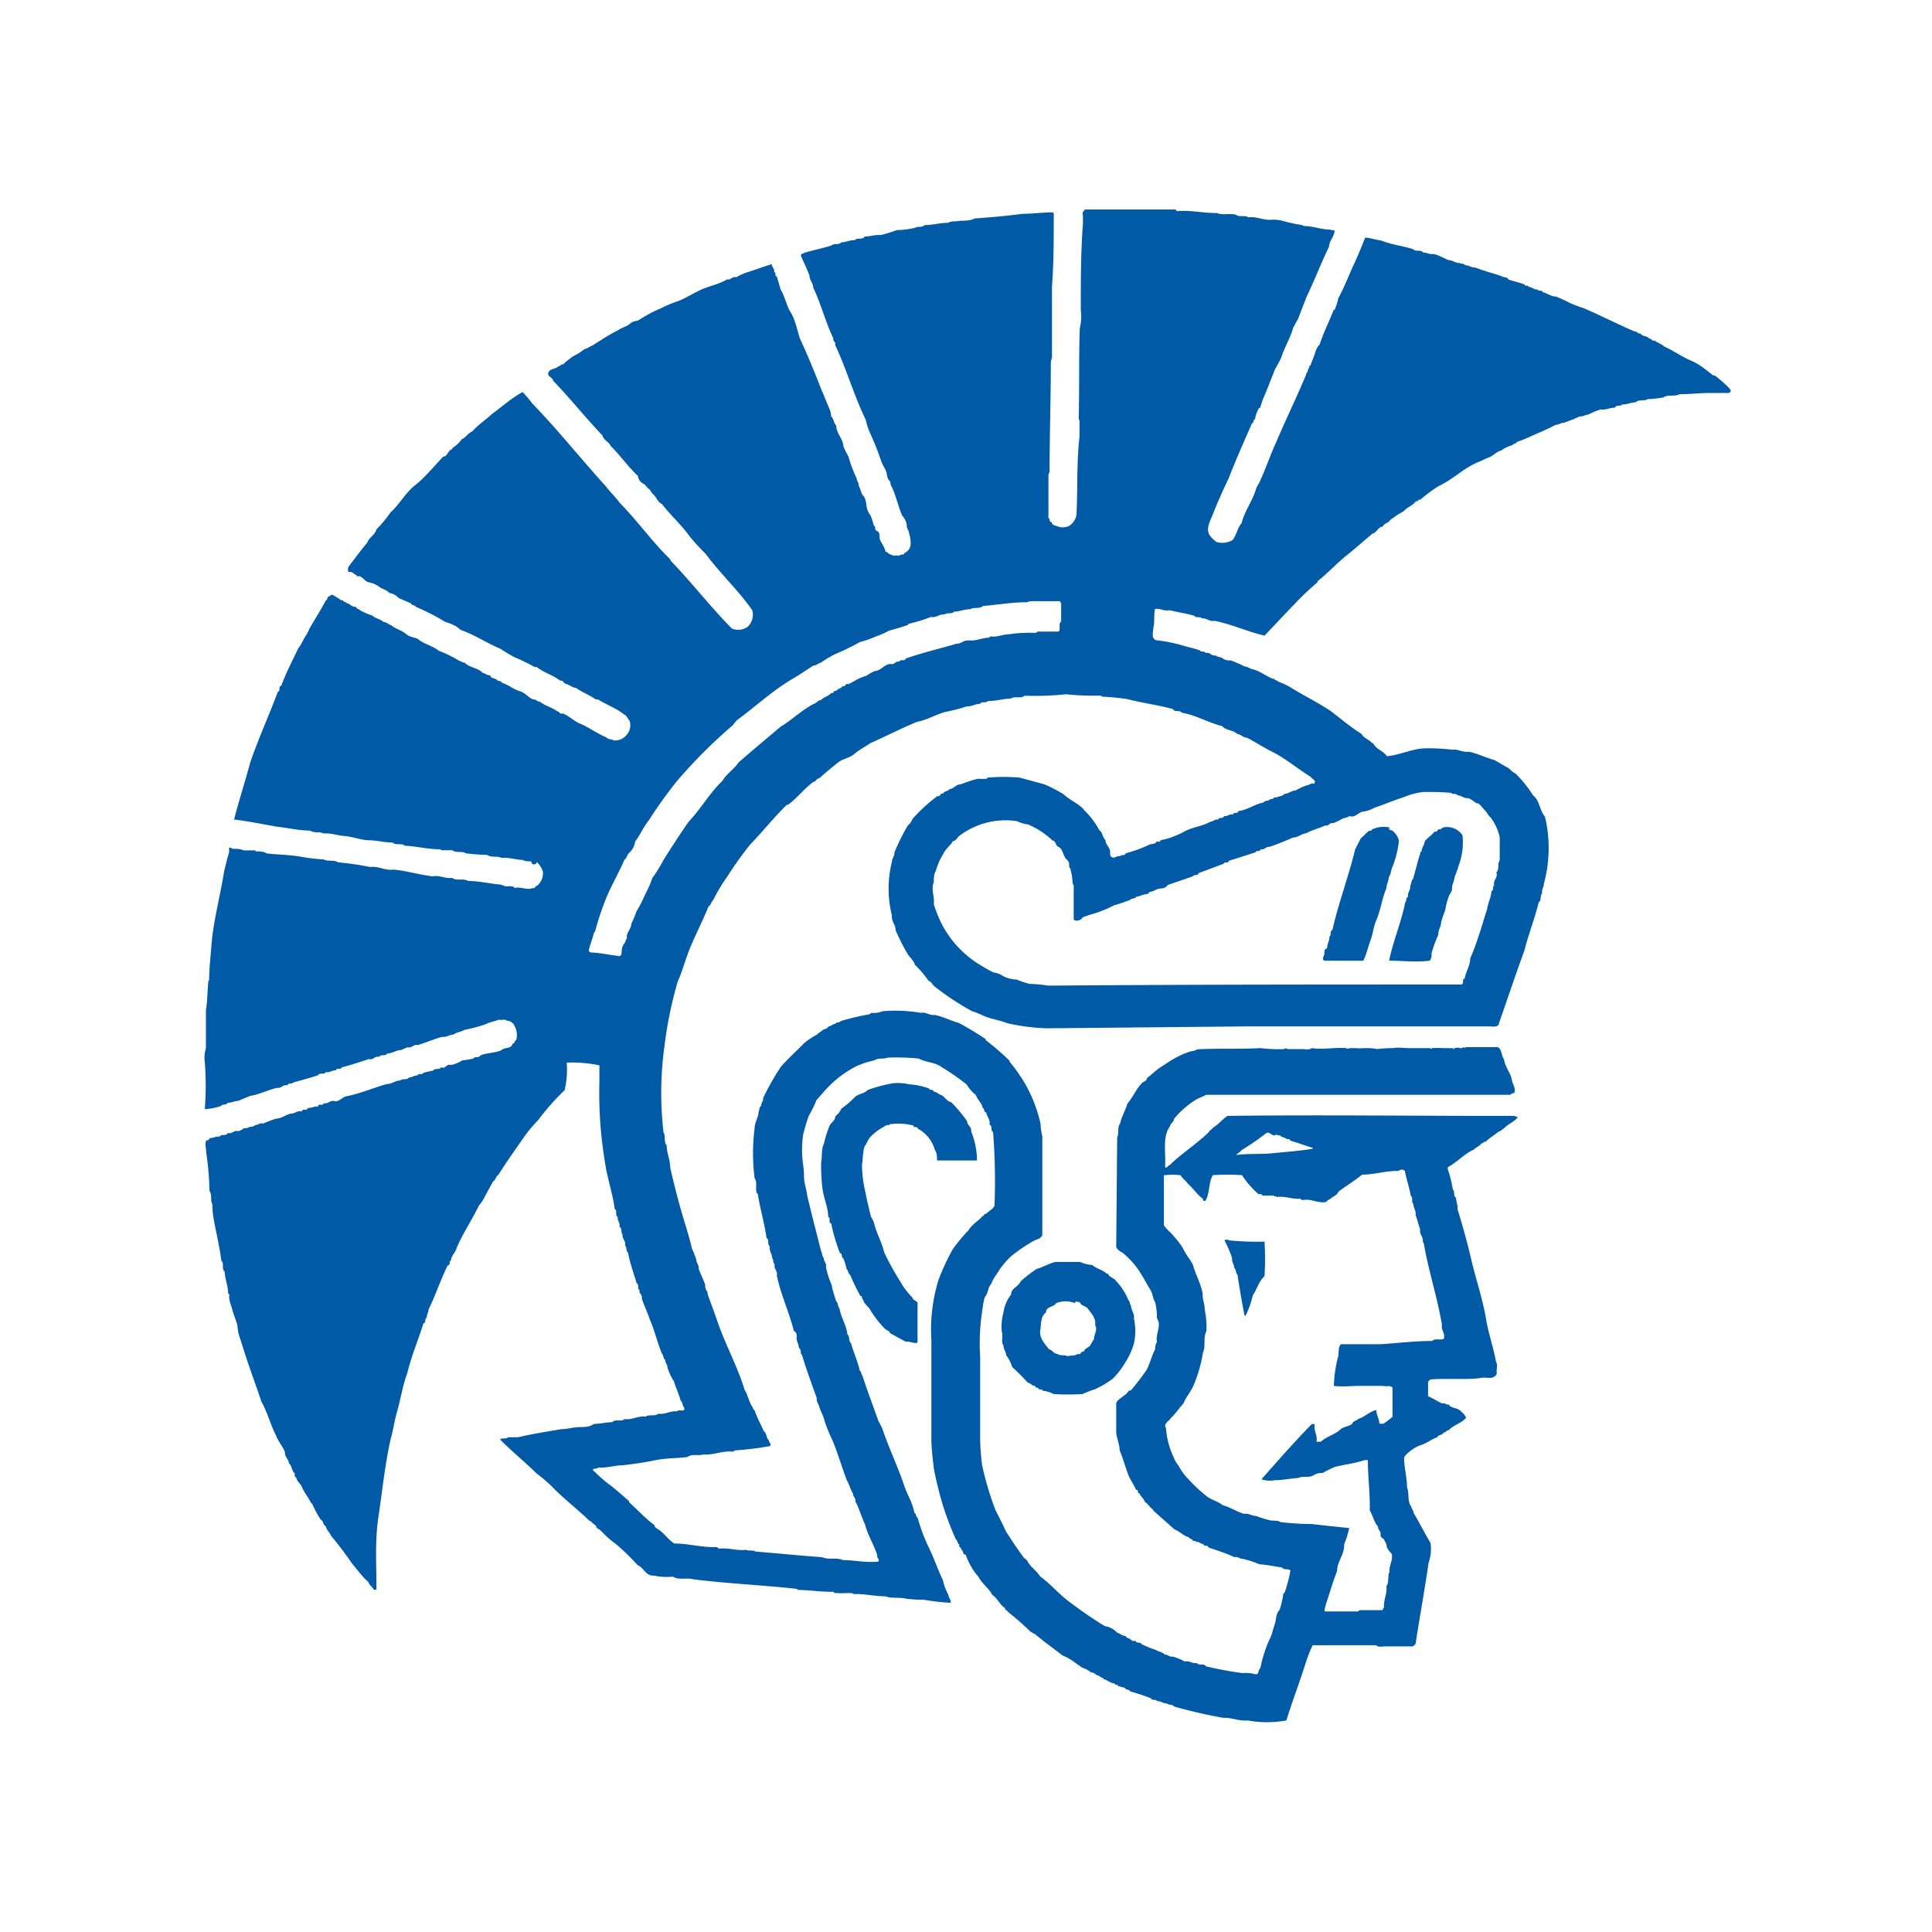 <svg id="e2728576-bf94-4d5b-a87f-f068aff1199c" data-name="レイヤー 1" xmlns="http://www.w3.org/2000/svg" width="120" height="120" viewBox="0 0 120 120"><defs><style>.\30 48f8159-b684-45a1-9e26-1616db1e4d40{fill:#015aa6;}.\39 0a8a572-1717-42f1-b9ae-3f5fe75ff6a3{fill:#fff;}</style></defs><title>ico-kansai</title><path class="048f8159-b684-45a1-9e26-1616db1e4d40" d="M73.06,13.12c.91-.09,1.71.13,2.53.11.34.16.8,0,1.18.11.21.17.55,0,.77.16.53-.07.9.19,1.44.15s.86.15,1.29.21c.23.09.53.06.73.18.56,0,1.07.22,1.62.22a0,0,0,0,1,0,0c.07.07.19,0,.27.06,0,.38-.34.63-.34,1-.49,1-.86,2-1.38,3.08-.19.49-.39,1-.56,1.44-.1.15-.19.35-.29.52-.17.64-.53,1.18-.73,1.83a7.79,7.79,0,0,1-.39.73c-.25.63-.48,1.24-.76,1.88h0l-.18.54-.06,0a2.18,2.18,0,0,0-.25.69c-.14.06-.05.23-.19.27-.5,1.14-1,2.26-1.45,3.42-.36.75-.71,1.53-1,2.28-.16.39-.46.91-.12,1.32a2.14,2.14,0,0,0,.36.34,1.27,1.27,0,0,0,1-.11c.27-.33.29-.74.57-1.06.18-.76.68-1.37.89-2.11.07-.21.21-.37.27-.54.36-.8.63-1.6,1-2.41.59-1.38,1.24-2.72,1.83-4.12,0-.15.17-.23.13-.4.15,0,0-.2.16-.21.06-.24.19-.47.26-.71s.15-.44.31-.6c.24-.75.59-1.42.87-2.15l.06,0a4.25,4.25,0,0,0,.23-.73c.36-.65.61-1.33.92-2s.51-1.15.74-1.75c.29,0,.66.14,1,.18.67.27,1.34.33,2,.54.1.18.46,0,.6.2.21,0,.37.12.59.1s.66.24,1,.38c.27,0,.43.2.69.17.08.1.27,0,.32.14.24,0,.41.16.65.15.53.21,1.11.35,1.64.54.12.1.3,0,.42.2.37.14.68.18,1,.31,0,.14.21,0,.25.15.2,0,.34.19.56.16,0,.14.27,0,.31.17.28.06.51.27.83.27a8.67,8.67,0,0,1,.84.39,8.91,8.91,0,0,0,.87.33c1.06.45,2.11,1,3.18,1.45.18,0,.19.17.36.12.09.21.39.12.52.31.15,0,.19.19.35.13.18.14.43.21.61.38.59.26,1.06.62,1.65.87s.94.59,1.39.92h.09a10,10,0,0,1,.76.65c.09.1.22.19.23.35l-.11.09c-.46,0-.91,0-1.35,0s-1.13.08-1.71.07c-.32.18-.72,0-1,.2a6,6,0,0,1-1,.11c-.21.15-.57,0-.73.2-.32,0-.54.15-.85.13-.08.15-.37,0-.44.2-.34,0-.56.16-.89.11a4.86,4.86,0,0,0-.79.33c-.19,0-.31.13-.5.1a10,10,0,0,1-1,.4c-.21,0-.33.14-.52.13-.29.16-.58.29-.84.41-.52.21-1,.47-1.56.65,0,.12-.23.08-.25.19a2.36,2.36,0,0,0-.72.34c-.28.07-.49.32-.73.42a4.83,4.83,0,0,0-.54.24c-1,.36-1.67,1.12-2.63,1.56a10.22,10.22,0,0,0-1.14.85c-.16-.08-.08.16-.25.07-.19.29-.56.38-.76.63a6.1,6.1,0,0,0-.85.56c-.1.19-.37.17-.45.4-.29,0-.37.38-.65.44-.53.44-1,.87-1.58,1.33s-1.19,1.12-1.83,1.63v.06a17.35,17.35,0,0,0-1.48,1.41c-.63.64-1.2,1.27-1.81,1.9-1-.23-2.05-.71-3.1-.92-.31.07-.48-.18-.78-.15-.13-.14-.35,0-.48-.16-.51-.16-1-.21-1.54-.35-.35.08-.59-.14-.9-.07-.09.36,0,.83-.11,1.18,0,.3-.13.58.15.75a10.43,10.43,0,0,1,1.68.33c.36.12.71.17,1.07.31.07.14.27,0,.35.16.28-.08.36.21.63.15.12.12.3.08.43.18s.31.15.51.13a8.44,8.44,0,0,1,.87.38c.2,0,.33.16.54.18.44.14.77.4,1.19.58h.11c0,.13.2.07.21.17a4.17,4.17,0,0,1,.83.39c.8.5,1.66.91,2.46,1.45.63.48,1.24,1,1.9,1.41.16.28.48.35.67.58h.06c.18.39.65.48.85.81.83-.07,1.6-.49,2.42-.49a11.5,11.5,0,0,1,1.66.09c.35-.06.58.17,1,.12.53.1,1.06.37,1.58.51.32.16.56.34.87.49.14.1.28.29.46.35a8,8,0,0,1,1.1,1.37c.42.33.38.91.73,1.31a8.42,8.42,0,0,1-.07,4.18c0,.22-.14.33-.11.6-.16.17,0,.37-.21.55-.24,1-.64,2-.89,3-.55,1.5-1.05,3-1.58,4.52,0,.23-.39.2-.56.18l-1.54,0-.07,0c-2.75,0-5.49,0-8.24,0l-.08,0c-1.68,0-3.36,0-5,0L65,63.87a12.93,12.93,0,0,1-2.41-.31c-.48-.2-1-.25-1.46-.45a6,6,0,0,0-.77-.31A16.5,16.5,0,0,1,58,61.23c-.11-.12-.16-.26-.33-.31a6,6,0,0,0-.85-1c-.06-.27-.33-.46-.46-.69a13.22,13.22,0,0,1-.73-1.45c0-.35-.27-.54-.23-.91a6.89,6.89,0,0,1,0-3.35c0-.22.18-.34.15-.56a12.63,12.63,0,0,1,.85-1.71c.21-.13.21-.35.4-.52a10.21,10.21,0,0,1,1.43-1.29c.2.07.15-.21.34-.14.08-.18.33-.15.41-.29.26,0,.39-.3.69-.29a7.47,7.47,0,0,1,1.07-.35,5.23,5.23,0,0,0,.54,0l.06-.07a11.64,11.64,0,0,1,2,0l1.54.42a8.74,8.74,0,0,1,1.19.62c.4.39,1,.59,1.29,1a4.92,4.92,0,0,1,.92,1.23c.22.12.18.43.38.6,0,.32.32.46.29.8,0,.11,0,.24.16.29s.27-.14.46-.07c.08-.15.3,0,.35-.19a8.65,8.65,0,0,0,1.48-.54c.15-.07.37,0,.45-.21a.21.21,0,0,0,.22,0v-.06a4.53,4.53,0,0,0,1.1-.35,2.6,2.6,0,0,0,.4-.2c.51-.27,1.12-.32,1.6-.6.17,0,.29-.18.49-.13.06-.21.32,0,.36-.23.2.06.34-.14.56-.09.06-.19.28,0,.35-.22.57-.06,1-.43,1.54-.52.1-.16.34-.07.45-.23.17.09.17-.17.33-.08.16-.09.41-.07.52-.23.26,0,.45-.21.69-.21a5.21,5.21,0,0,1,.69-.32c.19,0,.26-.18.47-.1.17-.22-.13-.28-.2-.42-.77-.48-1.46-1.06-2.27-1.5-.58-.28-1.11-.63-1.7-.94-.24,0-.37-.21-.6-.23-.3-.28-.68-.19-.94-.49-.86-.21-1.64-.69-2.5-.83-.14-.2-.44,0-.56-.23-.92-.25-1.93-.38-2.84-.62a15.08,15.08,0,0,0-1.56-.15l-.07-.06c-.74,0-1.41,0-2.15-.09a18.23,18.23,0,0,1-2.59.09c-.22.21-.63,0-.85.18-.45,0-.92.16-1.42.15-.12.15-.39,0-.51.18-.29,0-.5.17-.79.15a11.36,11.36,0,0,1-1.31.34c-.62.15-1.18.52-1.79.62-1,.41-1.9.88-2.89,1.32-.34.23-.7.41-1,.67s-.73.31-1,.52-.8.64-1.19,1c-.17,0-.21.22-.38.23-.56.42-1,1-1.57,1.42h-.07c-.8.77-1.49,1.66-2.27,2.46a21.9,21.9,0,0,0-1.43,2,10.71,10.71,0,0,0-.87,1.45c-.13.12-.13.31-.29.4-.33.81-.72,1.58-1.07,2.39s-.52,1.55-.85,2.29a25.05,25.05,0,0,0-.81,3.93,21.35,21.35,0,0,0-.07,5.41c.15.26,0,.58.2.83,0,.48.22.91.22,1.38.2.87.41,1.72.66,2.6s.5,1.59.69,2.43a5.31,5.31,0,0,1,.27.69c0,.2.19.35.15.58.12.3.28.62.41,1-.05.27.16.32.15.58.24.66.47,1.28.69,1.92.49,1.35,1.18,2.61,1.6,4,.21.33.25.67.44,1,.08.06.06.21.18.27.14.43.38.86.57,1.29.21.17.13.4.32.58,0,.14.16.2.07.35a20.51,20.51,0,0,1-2.21.27l-.08.08c-.64-.09-1.18.22-1.85.17-.35.11-.68-.07-1,.16-.67.08-1.31.06-2,.2s-1.32.23-2,.31c-.49,0-1,.18-1.54.14-.07.13-.27,0-.33.15A9.26,9.26,0,0,0,38,92.32c.36.3.72.6,1.07.92v.06c.52.47,1,1,1.58,1.43,0,.11.09.16.18.23.4.22.64.65,1.05.91.9,0,1.74.26,2.64.22l.13.1c.63-.07,1.13.15,1.68.07.17.09.45,0,.6.11,1.37.11,2.75.25,4.13.35.41.18.92,0,1.29.18.73,0,1.46.18,2.21.09.1-.18-.13-.21-.07-.38-.2-.66-.6-1.27-.76-1.92-.23-.48-.36-1-.61-1.45.06-.2-.16-.28-.13-.46-.18-.27-.24-.59-.39-.83-.32-.84-.55-1.66-.89-2.48a9.57,9.57,0,0,1-.49-1.2c-.07-.32-.24-.59-.33-.88s-.19-.34-.16-.56c-.33-.9-.64-1.76-.92-2.68-.14-.08,0-.34-.19-.42,0-.24-.15-.4-.14-.63s0-.33-.17-.43c-.29-1.17-.83-2.29-1.06-3.46.07-.25-.21-.41-.13-.69-.13-.08-.06-.28-.16-.38,0-.28-.21-.44-.15-.74-.18-.11,0-.38-.2-.51-.13-.93-.4-1.81-.54-2.73L47,74.1c-.1-.31.06-.65-.13-.92a12.33,12.33,0,0,1,0-3.1c0-.37.25-.69.25-1.05.08-.08,0-.25.15-.33,0-.21.16-.31.13-.5a16.16,16.16,0,0,1,1.1-1.94c.46-.53,1-1,1.46-1.48a5.13,5.13,0,0,1,.78-.52c.14-.14.27-.19.41-.32a.45.45,0,0,0,.33-.2c.2,0,.2-.15.38-.13.07-.15.28-.06.36-.19A14.82,14.82,0,0,1,54,63l.13-.09a1.35,1.35,0,0,0,.68-.1,9.24,9.24,0,0,1,2.38.1c.34-.07.54.18.87.13.53.11,1,.36,1.5.5a18.65,18.65,0,0,1,1.66,1v.06a16.29,16.29,0,0,1,1.49,1.29v.06a10.28,10.28,0,0,1,1,1.43,9,9,0,0,1,.92,2.42,3.63,3.63,0,0,0,.11.77l0,1.47,0,4.68a.52.52,0,0,1-.35.27,2.38,2.38,0,0,0-.45.24,10.26,10.26,0,0,0-1.13.79,4.84,4.84,0,0,0-.89,1.1,2.48,2.48,0,0,0-.36.64c-.21.21-.18.57-.39.8a3.38,3.38,0,0,0-.13.65,13.42,13.42,0,0,0-.16,3.09l0,5.19A15,15,0,0,0,61,91a18.86,18.86,0,0,0,.83,2.79c.21.43.44.84.63,1.29.35.56.74,1.14,1.14,1.68l.19.15c.19.42.58.62.81,1,.68.49,1.2,1.14,1.87,1.62A25.57,25.57,0,0,0,68.62,101a1.31,1.31,0,0,1,.76.4c.21.07.34.22.54.21,0,.12.19.13.29.21s.15.15.31.08c.06.21.31.06.4.23a7.13,7.13,0,0,0,.87.35c.21.13.39.11.56.29.21,0,.3.17.48.12a3.57,3.57,0,0,1,.76.31c.27-.08.46.15.74.09.13.19.45,0,.58.21a23,23,0,0,0,2.27.42,2.23,2.23,0,0,1,.75.06c.31.08.19-.28.35-.36a8.71,8.71,0,0,1,.35-1.25c.11-.35.32-.68.4-1s.17-.49.21-.75.07-.46.24-.63a5.6,5.6,0,0,0,.23-1l.08-.07a8.21,8.21,0,0,0,.36-1.37c-.12-.15-.4,0-.52-.19-.48-.07-.93-.17-1.41-.2a5.48,5.48,0,0,0-1-.33c-.23,0-.33-.17-.54-.11-.53-.25-1.09-.42-1.63-.61,0-.19-.26,0-.31-.21-.21,0-.24-.17-.45-.12,0,0,0-.08-.09-.07h-.11c0-.14-.21-.1-.25-.23-.34-.08-.58-.38-.9-.49-.46-.42-.89-.79-1.32-1.18v-.05c-.22-.13-.3-.36-.51-.47-.06-.21-.26-.33-.34-.54-.18,0,0-.24-.2-.2-.15-.35-.37-.63-.51-1s-.32-1-.52-1.48c0-.41-.22-.8-.21-1.19l0-1.75c.19-.33.62-.44.79-.76h.11a15,15,0,0,0,1-1.3c.21-.43.3-.85.52-1.27a.72.72,0,0,1,.11-.44c-.1-.55.31-1,0-1.48a4.21,4.21,0,0,0-.11-1c-.16-.24-.15-.55-.31-.79s-.37-.65-.54-.92a5.11,5.11,0,0,0-1.19-1.37.85.85,0,0,1-.38-.33l.06-6.81c.12-.26,0-.65.18-.87.09-.43.34-.84.46-1.25.35-.4.55-.93.92-1.29.1-.09.28-.1.29-.29.31-.22.55-.49.87-.69s.5-.34.79-.5A5.06,5.06,0,0,1,74,65.29c.18,0,.28-.09.42-.12,1.3-.06,2.58,0,3.87-.07a8.9,8.9,0,0,0,1.48.06c.07-.1.15,0,.22,0l.9,0c.16,0,.42.07.58-.06.72.11,1.44-.06,2.17,0,0,.09.15,0,.22,0l.13,0a0,0,0,0,0,0,0l.12,0s0,0,.06,0a3.94,3.94,0,0,0,.6,0c.32,0,.45,0,.76.06a8.58,8.58,0,0,1,1-.06l0,0c.32-.06.63,0,1,0l0,0c.43,0,.86,0,1.29,0,.08.1.15-.06.22,0a4,4,0,0,1,.58,0v0c.2,0,.43,0,.63,0,0,.17.14-.11.22,0,.12-.1.27.1.41-.06a.13.13,0,0,0,.17,0l0,0c.42,0,.85,0,1.27,0,.19,0,.35,0,.54,0,.42-.09.37.51.56.76.06.5.45.87.5,1.37.08.23.24.47.13.73a.23.23,0,0,0-.23.1q-9.46,0-18.91,0c-.22.14-.46.19-.67.33a5.46,5.46,0,0,0-1.32,1.17c0,.19-.23.27-.25.46-.5.66-.23,1.72-.31,2.52.13.13.16-.1.29-.11.76-.75,1.65-1.29,2.44-2.06,0-.09.21-.16.25-.27.33-.18.57-.51.9-.73,5.54-.07,11.09,0,16.64,0l1.16,0,.23.07c-.21.32-.61.42-.83.69-.12.06-.2.18-.35.21-.24.21-.6.41-.83.65-.13-.08-.1.14-.23.07-.12.19-.34.25-.5.41-.57.25-1,.76-1.58,1.07a.2.2,0,0,0,0,.21,8.56,8.56,0,0,1,.29,1.19c.15.14,0,.39.2.52,0,.23.12.48.09.71.31,1,.62,2.11.87,3.19s.69,2.37.9,3.62c.15.9.45,1.74.62,2.66.14.24,0,.47.05.73-.19.46-.69.17-1.05.29-1,.11-2.09,0-3.08.08l-.14.14v.9c.22.1.44.22.65.34s.27.12.41.1c.07.14.24,0,.29.17.21.14.46.12.65.29s.29.26.36.44c-.3.36-.77.43-1.07.77-.18,0-.16.16-.33.15-.08.19-.3.1-.39.29-.35.12-.65.37-1,.48s-.73.38-1,.67l-.06.11c0,.65.18,1.18.18,1.85.16.37,0,.87.27,1.2,0,.14.14.22.13.37.37.62.7,1.28,1.06,1.88a2.61,2.61,0,0,1-.12,1.25c-.23,1.61-.53,3.24-.78,4.85,0,.19-.07.24-.2.33l-1.73,0c-.17,0-.39.07-.55-.07H81.53a8.73,8.73,0,0,0-.4,1c-.38,1.23-.85,2.43-1.23,3.67a6.71,6.71,0,0,1-2.41,0c-.55.05-1-.19-1.5-.16a31.11,31.11,0,0,1-3.08-.71c-.08-.15-.32-.07-.42-.18-.25,0-.37-.16-.62-.15-.08-.15-.3,0-.39-.18a13.34,13.34,0,0,0-1.27-.42c-.08-.16-.29-.07-.35-.23a4.11,4.11,0,0,1-.42-.11c0-.14-.19,0-.21-.16-.25,0-.45-.22-.69-.27,0-.11-.22-.08-.27-.21-.22,0-.28-.22-.5-.2a1.76,1.76,0,0,0-.58-.31c-.15-.13-.32-.22-.48-.35a3.6,3.6,0,0,0-.72-.4c-.59-.46-1.18-.88-1.74-1.35-.12,0-.13-.1-.23-.11a17.92,17.92,0,0,0-1.45-1.27c0-.15-.18,0-.13-.2-.35-.21-.46-.6-.81-.83-.22-.43-.63-.68-.85-1.11a4.27,4.27,0,0,1-.8-1.39c-.21,0-.11-.21-.27-.31,0-.15-.2-.16-.12-.31-.14-.07-.1-.25-.22-.33a19.72,19.72,0,0,1-.77-2,21.35,21.35,0,0,1-.6-2.42c-.06-.52-.13-1.09-.15-1.65l0-6.29a10.6,10.6,0,0,1,.44-3.75,14.56,14.56,0,0,1,.87-1.88,10.21,10.21,0,0,1,1-1.21c.2-.35.64-.6.87-.88.12,0,.07-.17.21-.13.18-.19.42-.28.53-.51a39,39,0,0,0-.09-4.58c-.18-.09,0-.35-.22-.46.06-.31-.16-.49-.21-.76-.16,0-.08-.23-.21-.27-.06-.33-.34-.51-.42-.8a2.45,2.45,0,0,1-.58-.66,14,14,0,0,0-1.54-1.07c-.42-.32-1-.3-1.43-.54a14.69,14.69,0,0,0-1.94-.06c-.25.11-.61,0-.81.17a5.31,5.31,0,0,0-1.1.35,6.67,6.67,0,0,0-1.58,1.11c-.32.3-.62.67-.92,1a8.71,8.71,0,0,1-.49,1,10.48,10.48,0,0,0-.35,1.19,6.46,6.46,0,0,0,0,1.81,5.37,5.37,0,0,1,.06.76c0,.46.16.77.2,1.2.27,1.14.57,2.27.85,3.4.08.14.06.32.17.45,0,.22.2.33.14.58a6,6,0,0,0,.36,1.11c.05.36.19.69.27,1,.14.09.09.32.21.44.09.57.44,1.06.49,1.61.17.15.06.42.23.56.15.57.42,1.13.54,1.7.11.07.08.22.17.33.31.94.66,1.87,1,2.83.08.1.12.26.21.38.42,1.26,1,2.44,1.41,3.69.11.3.25.58.38.87a5,5,0,0,1,.23.74c.12.06.08.24.2.31a11.14,11.14,0,0,0,.65,1.76c.35.69.59,1.43.92,2.12a3.38,3.38,0,0,0,.34.91c0,.17.19.32.13.48a12.59,12.59,0,0,1-1.67-.19,8.29,8.29,0,0,1-1.08-.06c-.38-.11-.93,0-1.3-.15-.65,0-1.34-.17-2-.14,0-.11-.13,0-.18-.07a7.32,7.32,0,0,1-1,0c0-.07-.08-.08-.14-.07-.74,0-1.42-.11-2.15-.12v-.06c-2.17-.24-4.34-.33-6.48-.6-.38-.11-.91.07-1.23-.16a4,4,0,0,1-1.21-.07c-.47.05-.62-.5-1-.65a13.76,13.76,0,0,0-1.41-1.36,5.22,5.22,0,0,1-.83-.74c-.09,0-.06-.17-.19-.11,0-.15-.17,0-.12-.18-.1-.13-.28-.22-.36-.34h-.06c-.77-.76-1.63-1.39-2.39-2.19a10.57,10.57,0,0,0-.91-.77c-.74-.73-1.54-1.37-2.27-2.11.13-.13.39,0,.49-.14l.63,0c.88-.21,1.79-.35,2.68-.5.37,0,.7-.12,1.1-.13s.65,0,.94-.2c.36,0,.76-.1,1.14-.11.17-.21.57,0,.75-.19.49.07.85-.22,1.31-.15.2-.16.59,0,.79-.18.45.06.72-.19,1.16-.15.13-.17.54.12.44-.25-.13-.11-.06-.31-.21-.4-.11-.43-.3-.8-.42-1.21a3.4,3.4,0,0,1-.4-.85c0-.2-.15-.3-.14-.48-.16-.12-.08-.27-.21-.4-.29-.7-.45-1.45-.76-2.14-.14-.44-.36-.87-.49-1.29.07-.24-.21-.29-.13-.52-.18-.06,0-.32-.19-.42-.18-.63-.42-1.26-.53-1.89-.15-.11-.06-.34-.19-.46.07-.27-.19-.41-.15-.67-.13-.14,0-.37-.2-.49.08-.24-.15-.36-.1-.6-.19-.11,0-.37-.19-.5-.13-1-.49-2-.62-3a26,26,0,0,1-.33-4.92l0-1A8.46,8.46,0,0,0,35.2,66a5.53,5.53,0,0,1-.13,1.71,15.23,15.23,0,0,0-1.65,1.87,8.46,8.46,0,0,0-1,1.23c-.5.72-1,1.41-1.46,2.16-.17.08-.16.31-.31.38-.19.31-.35.64-.52.94a2.33,2.33,0,0,1-.38.58c-.44.92-1,1.72-1.39,2.65-.07.28-.33.46-.35.77-.14.05,0,.26-.2.31-.45.88-.75,1.85-1.19,2.73,0,.19-.13.32-.11.52-.18.07,0,.27-.21.35-.31,1-.74,2-1,3.08-.29.78-.41,1.61-.65,2.45-.16.55-.23,1.13-.39,1.67-.35,1.56-.51,3.18-.75,4.78s-.12,3-.13,4.56h-.16c-.09-.17-.28-.29-.35-.49-.39-.34-.69-.77-1-1.13a21.12,21.12,0,0,0-1.3-1.72c-.08-.21-.29-.36-.33-.6-.2-.09-.13-.32-.31-.4a6.26,6.26,0,0,1-.54-1l-.09-.08c-.17-.37-.42-.62-.56-1a4,4,0,0,0-.29-.38c0-.17-.22-.24-.13-.41-.21-.16-.17-.48-.38-.65,0-.23-.24-.37-.24-.62s-.43-.72-.54-1.07c-.36-.68-.53-1.44-.92-2.12-.33-1-.68-1.92-1-2.91-.12-.36-.23-.73-.35-1.09s-.11-.47-.14-.7-.24-.7-.33-1.05-.23-.59-.17-.92l-.08-.06c0-.47-.2-.91-.22-1.37-.21-.16,0-.49-.2-.66-.08-.62-.21-1.25-.33-1.84s-.23-1.08-.23-1.67c-.14-.24,0-.59-.18-.83a17.88,17.88,0,0,0-.2-2.37c0-.23-.1-.52,0-.77.07,0,.18,0,.21-.14.25,0,.37-.12.61-.09.13-.2.41,0,.52-.23.21.08.35-.12.54-.13v0c.3.08.38-.24.65-.16.14-.13.36-.05.51-.2.21,0,.28-.16.49-.09a8.15,8.15,0,0,1,.81-.31c.34,0,.62-.27.94-.31s.39-.21.65-.13c.06-.23.33,0,.38-.22.26,0,.41-.12.64-.09,0-.23.27,0,.36-.21.24.07.39-.2.65-.13s.47-.22.71-.29c.88-.17,1.67-.52,2.55-.77.32,0,.52-.22.84-.22.13-.15.41,0,.54-.19.19,0,.33-.14.52-.12.05-.17.3,0,.36-.17l.63-.14c.09-.18.37,0,.47-.2.31.13.32-.24.62-.14a2.2,2.2,0,0,0,.71-.29,5.79,5.79,0,0,0,.69-.11c.06-.17.33,0,.43-.2.4-.16.87-.14,1.29-.31.18-.22.62-.05.71-.42.15,0,.1-.17.22-.22a1.11,1.11,0,0,0-.1-.87.51.51,0,0,0-.48-.33c-.12-.14-.34,0-.5-.07-.27.12-.6.16-.82.29a10.35,10.35,0,0,1-1.32.35c-.2.13-.5.14-.67.29-.26,0-.44.18-.71.14-.5.14-1,.35-1.5.51-.27-.07-.39.21-.65.14a4.24,4.24,0,0,0-.39.17c-.29,0-.56.21-.88.22-.11.2-.39,0-.49.21-.27-.09-.37.22-.63.13-.56.18-1.13.37-1.7.52-.07.17-.33,0-.34.17-.25,0-.4.17-.65.12-.09.19-.37,0-.48.2-.52.17-1,.29-1.54.45-.09.11-.31,0-.36.17-.28-.06-.38.2-.65.16-.56.13-1.09.41-1.67.5l-.74.31c-.24,0-.41.13-.65.11-.07.17-.32.06-.42.21a3.86,3.86,0,0,1-1,.19,18.72,18.72,0,0,0,0-2.92,2,2,0,0,1,.07-.87l0-2.35c.1-.63.09-1.16.15-1.81l.05-.07c0-.69.09-1.43.14-2.13.12-1.56.55-3.07.79-4.62.1-.39.18-.79.31-1.16,0-.12,0-.2,0-.31a.27.27,0,0,1,.21.07c.24,0,.51,0,.69.1l.74,0v.06c.26,0,.49,0,.71.13.72.08,1.45.08,2.15.21v0a11.35,11.35,0,0,0,1.37.16c.28.15.62,0,.89.18a18.76,18.76,0,0,1,2,.29c.51-.07.93.24,1.45.16.82.08,1.64.33,2.44.42.45-.08.74.15,1.21.1.31.21.65,0,1,.19.69,0,1.38.18,2.08.23,0,.09.11,0,.15.08.21.06.51-.06.65.12.42-.09.76.17,1.14,0,.14.07.1-.12.23-.12a1,1,0,0,0,.38-.89,1.37,1.37,0,0,0-.38-.6A.17.17,0,0,1,33,53.5c-.19,0-.39,0-.53-.09-.42,0-.85-.17-1.3-.12-.3-.15-.63,0-.92-.19A13.18,13.18,0,0,1,28.93,53c-.23-.16-.62,0-.83-.19l-.71,0s0-.07-.07-.06c-.74,0-1.46-.19-2.17-.22-.21-.19-.57,0-.77-.2-.51,0-1-.14-1.46-.14s-1-.22-1.5-.26-.85-.2-1.32-.16c-.24-.14-.59,0-.83-.18-.69,0-1.37-.17-2.05-.24-.9-.16-1.8-.34-2.68-.45.3-1.18.69-2.37,1-3.53.51-1.5,1.16-2.91,1.72-4.41.19-.05,0-.31.21-.37.3-.8.69-1.56,1.06-2.33.23-.25.3-.59.54-.88,0-.08.11-.16.11-.26.35-.63.74-1.21,1.06-1.83.11,0,.07-.23.19-.25s.1-.1.18-.1.41.23.6.35c.12-.06.14.17.27.09,0,.11.17.09.23.15s.24.19.41.16c0,.13.17.13.24.21a3.83,3.83,0,0,0,.76.33c.2.19.5.21.69.4.2,0,.31.16.5.21.26.23.63.3.9.53s.53.2.75.32c.37.32.9.41,1.29.73a7.63,7.63,0,0,1,1.3.64c.1,0,.18.12.31.09.3.34.8.3,1.13.65.1,0,.19.09.29.12s.22,0,.21.15l.34.12c.08.16.29.06.35.22.39.11.71.41,1.1.52s.55.44.88.52c.16,0,.23.15.37.13.34.27.75.35,1.1.61.12,0,.14.2.31.12.37.13.64.42,1,.6.6.23,1.1.63,1.72.89.11.15.32.09.46.19a.94.94,0,0,0,.83-.38.88.88,0,0,0,.15-.85c-.12-.13-.19-.34-.36-.4-.49-.39-1.07-.58-1.6-.92l-.14,0c-.39-.28-.84-.43-1.23-.72-.21,0-.37-.17-.58-.23s-.17-.15-.28-.21H34.8c-.46-.36-1-.48-1.46-.85l-.13,0a12.36,12.36,0,0,0-1.23-.6,7.39,7.39,0,0,1-.87-.52c-.83-.34-1.59-.86-2.43-1.16-.19-.08-.27-.23-.48-.31a2.9,2.9,0,0,0-.54-.21,14.54,14.54,0,0,0-1.83-.94c-.07-.12-.25-.07-.31-.22-.26-.1-.49-.22-.74-.31a1,1,0,0,0-.6-.33c-.16-.2-.4-.22-.59-.36s-.39-.24-.64-.29-.3-.19-.44-.29-.21-.12-.35-.09c0-.1-.07-.1-.12-.12s-.15-.18-.31-.15-.12-.21-.09-.32c.38-.5.75-1,1.18-1.52.11-.32.48-.47.56-.81a7.2,7.2,0,0,0,.87-1.05c.57-.5.9-1.19,1.52-1.68s1.19-1.19,1.76-1.79c.28,0,.27-.4.56-.46l0-.07a1.8,1.8,0,0,0,.58-.54c.26-.11.4-.39.67-.5.36-.41.83-.71,1.21-1.07.64-.47,1.23-1,1.91-1.37a8.93,8.93,0,0,1,.6.71c1.6,1.65,3,3.42,4.6,5.18.28.37.59.65.84,1,1.12,1.14,2,2.41,3.14,3.51v.06c1.32,1.36,2.48,2.88,3.82,4.23a1,1,0,0,0,1-.13,1.05,1.05,0,0,0,.27-1c-.86-1.24-2-2.29-2.9-3.51a13.22,13.22,0,0,1-1-1.09c-.52-.73-1.18-1.3-1.71-2-.29-.12-.37-.52-.63-.67,0-.09-.12-.13-.12-.23-.18-.08-.24-.28-.4-.36s-.32-.23-.35-.49c-.65-.61-1.06-1.24-1.7-1.87-.08-.24-.44-.35-.49-.63-1.07-1.12-2-2.3-3.08-3.42,0-.2-.37-.23-.29-.49s.44-.22.63-.4c.15,0,.11-.15.27-.11a6.46,6.46,0,0,1,.65-.52,3.34,3.34,0,0,0,.71-.45c.17,0,.28-.15.46-.2.5-.31,1.05-.69,1.58-.94.24-.18.58-.25.78-.43s.38-.14.54-.22a8.3,8.3,0,0,1,1.39-.74,7.15,7.15,0,0,1,1-.42c.51-.19.94-.48,1.46-.72s1.11-.33,1.63-.65c.23.07.33-.21.56-.13a4.82,4.82,0,0,1,.63-.29c.53-.15,1.08-.38,1.59-.52,0,.21.19.27.14.49.16,0,0,.24.17.27.08.27.16.53.23.8.28.45.36,1,.63,1.43s.4,1.06.56,1.59C50.13,22,50.56,23,51,24.16c.19.41.33.82.52,1.23a1.62,1.62,0,0,1,.11.48c.16.13.15.42.31.56,0,.49.42.81.45,1.3a4.2,4.2,0,0,0,.31.62,7.58,7.58,0,0,0,.51,1.36c0,.19.16.27.12.46.12.16.13.45.29.62s.17.48.22.73.13.34.23.5a3.42,3.42,0,0,1,.2.62c.17.07,0,.26.2.34s.14.34.18.51.3.47.35.78c.14,0,.24.21.38.18.11.13.31,0,.47.08.07-.15.27,0,.33-.18a.65.65,0,0,0,.37-.44,1.74,1.74,0,0,0-.09-.79c0-.18-.15-.29-.14-.47s-.13-.46-.28-.62c-.27-.6-.38-1.25-.68-1.85-.08-.09,0-.27-.17-.37a1.31,1.31,0,0,1-.12-.44c-.07-.22-.21-.44-.31-.65A18.34,18.34,0,0,0,54,26.81a5.09,5.09,0,0,1-.23-.74c-.73-1.51-1.19-3.14-1.9-4.65.07-.18-.16-.23-.11-.4-.48-1-.77-2.16-1.25-3.16,0-.27-.24-.47-.23-.75-.17-.43-.35-.8-.52-1.19-.07-.18.16-.16.23-.23.53-.15,1.1-.27,1.65-.44.19-.17.43,0,.62-.2.29,0,.53-.15.83-.13.13-.18.49,0,.62-.23.33,0,.63-.12,1-.09a9.09,9.09,0,0,0,1-.31,5.13,5.13,0,0,0,1.12-.14c.18-.11.45,0,.6-.17.51,0,1-.15,1.45-.14.24-.14.51-.06.78-.13v0c.29,0,.63,0,.87-.14,1-.07,2-.16,3-.29.55,0,1.29-.09,1.81-.09.16,0,.1.16.11.23,0,1.45,0,2.92-.11,4.38l0,4.4-.07.27c0,2.13-.08,4.71-.08,6.83l-.07.19,0,2.68c.14.06,0,.26.2.25,0,.22.27.22.42.29s.58.07.77-.12a1,1,0,0,0,.36-.82c.07-1.55,0-3.1.18-4.64,0-.38,0-.65,0-1L67,26c.05-1.87,0-3.75.07-5.62a3,3,0,0,0,.06-1.11c0-1.7,0-3.39.11-5.08a4.8,4.8,0,0,0,0-1c.08-.05.06-.16.2-.18l5.56,0,.11.1"/><path class="90a8a572-1717-42f1-b9ae-3f5fe75ff6a3" d="M65.91,37.43l0,1.17c-.2.16,0,.47-.16.63l-1.3,0-.11.08a8.77,8.77,0,0,0-1.7.09c-.35,0-.69.18-1.05.13,0,0-.14,0-.16.08-.43,0-.75.2-1.19.17s-.52.21-.82.2c-1.05.31-2.14.56-3.18.93,0,.19-.33,0-.38.19-.22-.08-.3.21-.52.14-.41,0-.62.42-1,.44a2.44,2.44,0,0,0-.52.29,3.36,3.36,0,0,0-.56.22c-.17.1-.37.21-.57.31-.21-.09-.15.19-.35.11-.08.16-.31.15-.4.31-.18-.08-.14.19-.31.12-.17.21-.48.25-.63.44-.21,0-.25.18-.44.23-.76.39-1.36,1-2.08,1.43-.87.74-1.73,1.45-2.6,2.21-.3.45-.75.7-1,1.14-.8.76-1.34,1.74-2.1,2.54-.54.77-1.06,1.58-1.56,2.37a9.24,9.24,0,0,1-.71,1.15,4.91,4.91,0,0,1-.25.63c-.24.46-.45,1-.72,1.41a6.92,6.92,0,0,1-.33.79c0,.33-.33.54-.27.89-.08.1-.08.24-.17.34s-.16.33-.16.51-.06.31-.23.25c-.58-.06-1.09-.19-1.68-.21,0,0-.12-.05-.13-.12.07-.37.23-.7.31-1.07l.09-.14a17,17,0,0,1,.58-1.79c.34-.91.85-1.74,1.23-2.63.16-.12.16-.32.33-.47s.3-.4.34-.67c.31-.4.5-.89.83-1.29A29,29,0,0,1,42,48.57a31.23,31.23,0,0,1,3.5-3.51l.25-.31c1.14-.83,2.15-1.79,3.4-2.54.47-.27.9-.57,1.37-.87.18,0,.31-.15.48-.19a6.61,6.61,0,0,1,.87-.52,15.34,15.34,0,0,0,1.54-.75,6.85,6.85,0,0,0,1-.35,5,5,0,0,0,.81-.36c.42-.11.79-.22,1.19-.36l0-.06a9,9,0,0,0,1.41-.43c.33.07.52-.19.84-.15.17-.15.46,0,.6-.18.36,0,.64-.16,1-.15.25-.15.56,0,.8-.2.9-.07,1.78-.24,2.71-.23l.21-.07h1.87l0,.07"/><path class="90a8a572-1717-42f1-b9ae-3f5fe75ff6a3" d="M90.16,49.24c0,.14.29,0,.37.16.24,0,.42.22.67.17a2.3,2.3,0,0,1,.48.31c.24,0,.36.27.52.42s.24.37.4.49A3.28,3.28,0,0,1,93.15,52l0,1.44c-.16.21,0,.56-.21.75.13.32-.23.48-.13.81-.14.08,0,.28-.18.36,0,.35-.21.71-.26,1.1-.2.6-.35,1.18-.56,1.76a12.06,12.06,0,0,1-.49,1.3c0,.45-.27.81-.35,1.27-.19,0,0,.33-.21.36-8.54,0-17.09,0-25.63.07a9.3,9.3,0,0,0-1.18-.11,5.37,5.37,0,0,1-.81-.27,2,2,0,0,1-.83-.21,1.39,1.39,0,0,0-.6-.23c-.32-.15-.67-.37-.92-.52s-.56-.38-.82-.61a6.44,6.44,0,0,1-1.41-1.75A8.41,8.41,0,0,1,58,56.17c.06-.49-.19-.93,0-1.37,0-.22,0-.52.12-.69A4.15,4.15,0,0,1,58.61,53c.14-.3.42-.47.58-.76.17,0,.27-.21.38-.31A4.75,4.75,0,0,1,63.15,51a2.27,2.27,0,0,0,.71.21,5.13,5.13,0,0,1,1.52,1c.18,0,.2.32.34.38.33.14.28.57.54.8s.06.4.21.54a3.46,3.46,0,0,1,.15.94l.07.12v2.1c0,.06.08.08.13.09s.34,0,.42-.2c.41-.17.87-.26,1.28-.44a5.1,5.1,0,0,0,.67-.31c.34-.08.65-.21,1-.33.09-.13.31-.05.4-.21.16,0,.31-.09.47-.13s.27,0,.33-.16c.26,0,.4-.19.67-.21s.35-.07.47-.22l1.56-.54c.07-.14.3,0,.36-.2L76,53.65c.07-.16.3,0,.33-.19.56-.16,1.1-.35,1.66-.52,0-.15.26,0,.31-.19.22.06.33-.18.55-.15.51-.17,1-.38,1.47-.58.3,0,.52-.24.83-.27.35-.21.78-.29,1.16-.48.21.07.29-.21.5-.14a4.73,4.73,0,0,0,.63-.31c.21,0,.31-.16.5-.11s.43-.21.66-.29a2,2,0,0,0,.77-.25c.61-.2,1.24-.48,1.86-.67a4.14,4.14,0,0,1,1.21-.31c.57,0,1.14,0,1.72.06"/><path class="048f8159-b684-45a1-9e26-1616db1e4d40" d="M86.28,51.47c0,.09.13.1.2.12a1.2,1.2,0,0,1,.41.62,6.08,6.08,0,0,1-.41,1.65c-.09.2-.08.44-.22.62,0,.26-.15.43-.14.67-.28.65-.36,1.36-.63,2-.18.39-.2.81-.35,1.21s-.25.87-.46,1.31c-.8,0-1.62,0-2.42,0-.21-.11,0-.28,0-.44s0-.29.17-.33c0-.28.15-.46.14-.72.15-.09,0-.35.19-.42.38-1.69,1-3.3,1.41-5l.35-.69c.22-.17.35-.36.54-.48.12.07.14-.1.25-.11a1.64,1.64,0,0,1,1-.08"/><path class="048f8159-b684-45a1-9e26-1616db1e4d40" d="M90.84,51.9a4.11,4.11,0,0,1-.23,1.83,6.46,6.46,0,0,1-.27.76c0,.23-.15.42-.15.65s-.09.32-.18.47a4.94,4.94,0,0,0-.25.94,6.61,6.61,0,0,0-.25.73c0,.3-.19.47-.17.77a8.22,8.22,0,0,0-.43,1.18.56.56,0,0,1-.11.44c-.84.11-1.69,0-2.52,0,.25-1.23.76-2.39,1-3.62.11-.08,0-.25.18-.35-.06-.25.17-.43.13-.69.08-.08.05-.31.18-.42.13-.48.27-1,.4-1.46.07-.07,0-.22.13-.25,0-.22.15-.36.18-.56s.43-.39.62-.67c.2.07.17-.21.36-.13l.16-.12a1.14,1.14,0,0,1,1.21.47"/><path class="048f8159-b684-45a1-9e26-1616db1e4d40" d="M56.35,67.34a4.55,4.55,0,0,1,1.36.27c0,.14.23,0,.29.2.17,0,.3.16.47.21s.34.4.6.43a8.65,8.65,0,0,1,1,1.19c0,.26.3.35.25.63a5.07,5.07,0,0,1,.36,1.61v.2c-.84,0-1.64,0-2.48,0,0-.25,0-.48-.14-.67A2.13,2.13,0,0,0,57,70.1c0-.18-.23,0-.27-.19a3.67,3.67,0,0,0-1.46-.08c-.06.11-.2,0-.27.1a3.45,3.45,0,0,0-.92.67c-.16.15-.22.39-.35.56s-.13.83-.19,1.21a7.44,7.44,0,0,0,.22,1.71c.09.5.22,1,.33,1.48a2.2,2.2,0,0,1,.2.4c.14.63.48,1.18.63,1.83a16.83,16.83,0,0,0,1,1.81,4.5,4.5,0,0,0,.76,1c0,.15.24.18.31.31,0,.81,0,1.65,0,2.48-.24.09-.46-.1-.72-.05-.34-.17-.65-.36-1-.54,0-.13-.19-.17-.29-.25a6.49,6.49,0,0,1-1-1.31,3.66,3.66,0,0,1-.33-.37c0-.14-.15-.21-.11-.36l-.09,0a12.52,12.52,0,0,1-.65-1.34c-.13-.06-.09-.24-.21-.33a3.75,3.75,0,0,0-.22-.7c-.15-.06,0-.26-.2-.31a10.91,10.91,0,0,1-.54-1.83c-.21-.07,0-.33-.19-.42,0-.54-.24-1.07-.33-1.6S51,72.78,51,72.21c.08-.38,0-.86.18-1.19a7.09,7.09,0,0,1,.35-1.11c.08-.19.37-.31.35-.58a1.17,1.17,0,0,0,.38-.47,5.79,5.79,0,0,0,.85-.73c.23-.2.57-.2.79-.43a8.8,8.8,0,0,1,1.59-.42,3.16,3.16,0,0,1,.9.05"/><path class="90a8a572-1717-42f1-b9ae-3f5fe75ff6a3" d="M79.28,70.44c.05.15.25,0,.32.18.2,0,.3.18.5.13,0,.09.07.1.11.12.45.12.9.31,1.32.42,0,0,0,0,0,.06-.88.15-1.74.2-2.61.29-.68.06-1.42,0-2.14.1.08-.1.22-.16.31-.27s.06,0,.07,0v-.06a15.33,15.33,0,0,0,1.45-1c.26-.2.36.2.63.09"/><path class="90a8a572-1717-42f1-b9ae-3f5fe75ff6a3" d="M87.17,72.66c0,.07.07,0,.09.07.09.51.27,1,.37,1.56.17.1,0,.37.16.49,0,.28.18.4.13.69.12.28.18.6.29.89-.06.33.22.46.16.78l.06.06c.29,1.71.84,3.36,1.13,5.07-.07.34.22.53.12.89-.27.1-.5-.06-.74.13-1.05,0-2.11.13-3.15.2-.83,0-1.7,0-2.5,0-.22.21-.09.62-.21.89a8.12,8.12,0,0,0-.23,1.7c.53.07,1.06,0,1.59,0s1,0,1.47,0c.2.06.42-.06.58.11V88a4.81,4.81,0,0,1-.55.42.68.68,0,0,1-.27,0c0-.32-.19-.52-.18-.84-.41.08-.74.44-1.12.55-.1.12-.29.11-.37.27s-.48.2-.71.35c-.35.36-.9.46-1.25.8-.07,0-.21,0-.27,0,.08-.41-.19-.66-.11-1.1-.07,0-.11,0-.18,0-1.08,1.1-2.1,2.27-3.13,3.43a1.63,1.63,0,0,0,.82.06c.43,0,1-.11,1.46-.14.28-.14.66,0,.92-.15s.35-.16.6-.16a7.19,7.19,0,0,1,.77-.38c.61-.15,1.25-.22,1.83-.42l.21,0c0,1.08.14,2,.12,3.13.2.32.24.68.51,1,0,.22.19.27.16.49s.18.21.23.34.14.22.15.38.2.36.31.48c.1.41-.18.71-.13,1.11-.15.27,0,.65-.2.9.06.46-.18.85-.15,1.32l-.1.17-1.4,0-.12.08-2,0c-.16,0,0-.28,0-.41.24-.69.43-1.4.71-2.1,0-.61.46-1,.44-1.67a5.34,5.34,0,0,0,.31-1c-.78-.08-1.57-.16-2.32-.25a17.32,17.32,0,0,1-1.95-.12c-.15-.12-.42-.07-.64-.11a6.89,6.89,0,0,1-.87-.27c-.26,0-.49-.19-.74-.13-.45-.13-.88-.42-1.34-.54-.31-.26-.77-.34-1.08-.63a8.41,8.41,0,0,1-1-.94,3.58,3.58,0,0,1-.67-.9,1.71,1.71,0,0,1-.29-.5,5.12,5.12,0,0,1-.48-1.83c-.19-.23.21-.44.31-.62.29-.26.51-.62.77-.89.18-.44.47-.73.65-1.17A8.86,8.86,0,0,0,74.72,84c.18-.39,0-.9.21-1.32a5.19,5.19,0,0,0-.1-1.33c0-.35-.15-.64-.13-1-.12-.66-.44-1.17-.61-1.81-.18-.32-.43-.63-.58-.94s-.51-.7-.76-1a2.67,2.67,0,0,1-.46-.5V73a4.08,4.08,0,0,1,1.05,0c.07.17.31.32.43.51.31.27.56.64.85.88.11,0,.09.3.26.18.28-.5.17-1.08.45-1.58a14.61,14.61,0,0,1,1.81,0,5.87,5.87,0,0,0,1.05,1.2c.09-.07.19,0,.23.07l.71,0c0,.1.13,0,.18.09.53-.08.91.15,1.46.1,0,.09.11.06.17.09.49-.1.84.18,1.32.13.18,0,.17-.15.33-.17.17-.19.46-.24.55-.49.48-.36,1-.67,1.46-1.05.76,0,1.49-.25,2.26-.23a.35.35,0,0,1,.31-.07"/><path class="048f8159-b684-45a1-9e26-1616db1e4d40" d="M78.54,77.1a17.07,17.07,0,0,1,0,2.17c-.36.32-.48.84-.73,1.19a5.53,5.53,0,0,1-.44,1.25h-.07c-.17-.84-.31-1.72-.44-2.54-.12-.1-.07-.33-.2-.42,0-.22-.17-.37-.13-.6a7.38,7.38,0,0,0-.47-1.1c.07-.12.28,0,.37,0a17.57,17.57,0,0,0,2.09.07"/><path class="048f8159-b684-45a1-9e26-1616db1e4d40" d="M67.06,78.37a2.14,2.14,0,0,0,.78.2c.25.23.64.29.9.54h.08c.07.23.35.24.49.44a3.84,3.84,0,0,1,.77,1.19c.11.09.08.25.17.36,0,.27.23.5.18.79a3.67,3.67,0,0,1,0,1.56,4.44,4.44,0,0,1-.54,1.18,5,5,0,0,1-.77,1,5.94,5.94,0,0,1-1.09.65,8.32,8.32,0,0,0-.81.31,15.92,15.92,0,0,1-1.77,0,1.86,1.86,0,0,0-.69-.21c0-.15-.25,0-.29-.19-.18.06-.14-.19-.33-.12-.07-.11-.2-.15-.33-.22a13.11,13.11,0,0,0-.94-.94,2.26,2.26,0,0,0-.38-.74c0-.24-.17-.35-.16-.6-.18-.23,0-.59-.11-.87a3.38,3.38,0,0,1,.11-1.19,2.28,2.28,0,0,1,.47-1.1c0-.41.45-.47.6-.83a8.14,8.14,0,0,1,1-.77c.41-.11.79-.36,1.18-.43l1.5,0"/><path class="90a8a572-1717-42f1-b9ae-3f5fe75ff6a3" d="M66.79,80.85c.11,0,.29,0,.33.12s.37.17.46.33.52.53.44,1c.18.31-.08.58-.07.89-.14.15-.19.39-.35.48s-.24.16-.29.29c-.2-.06-.14.22-.36.13-.18.14-.44.08-.65.15-.17-.12-.47,0-.62-.15-.23,0-.3-.23-.53-.29-.26-.35-.6-.67-.54-1.17.07-.35,0-.87.36-1.11,0-.39.49-.32.63-.58a1.6,1.6,0,0,1,1.17,0"/></svg>